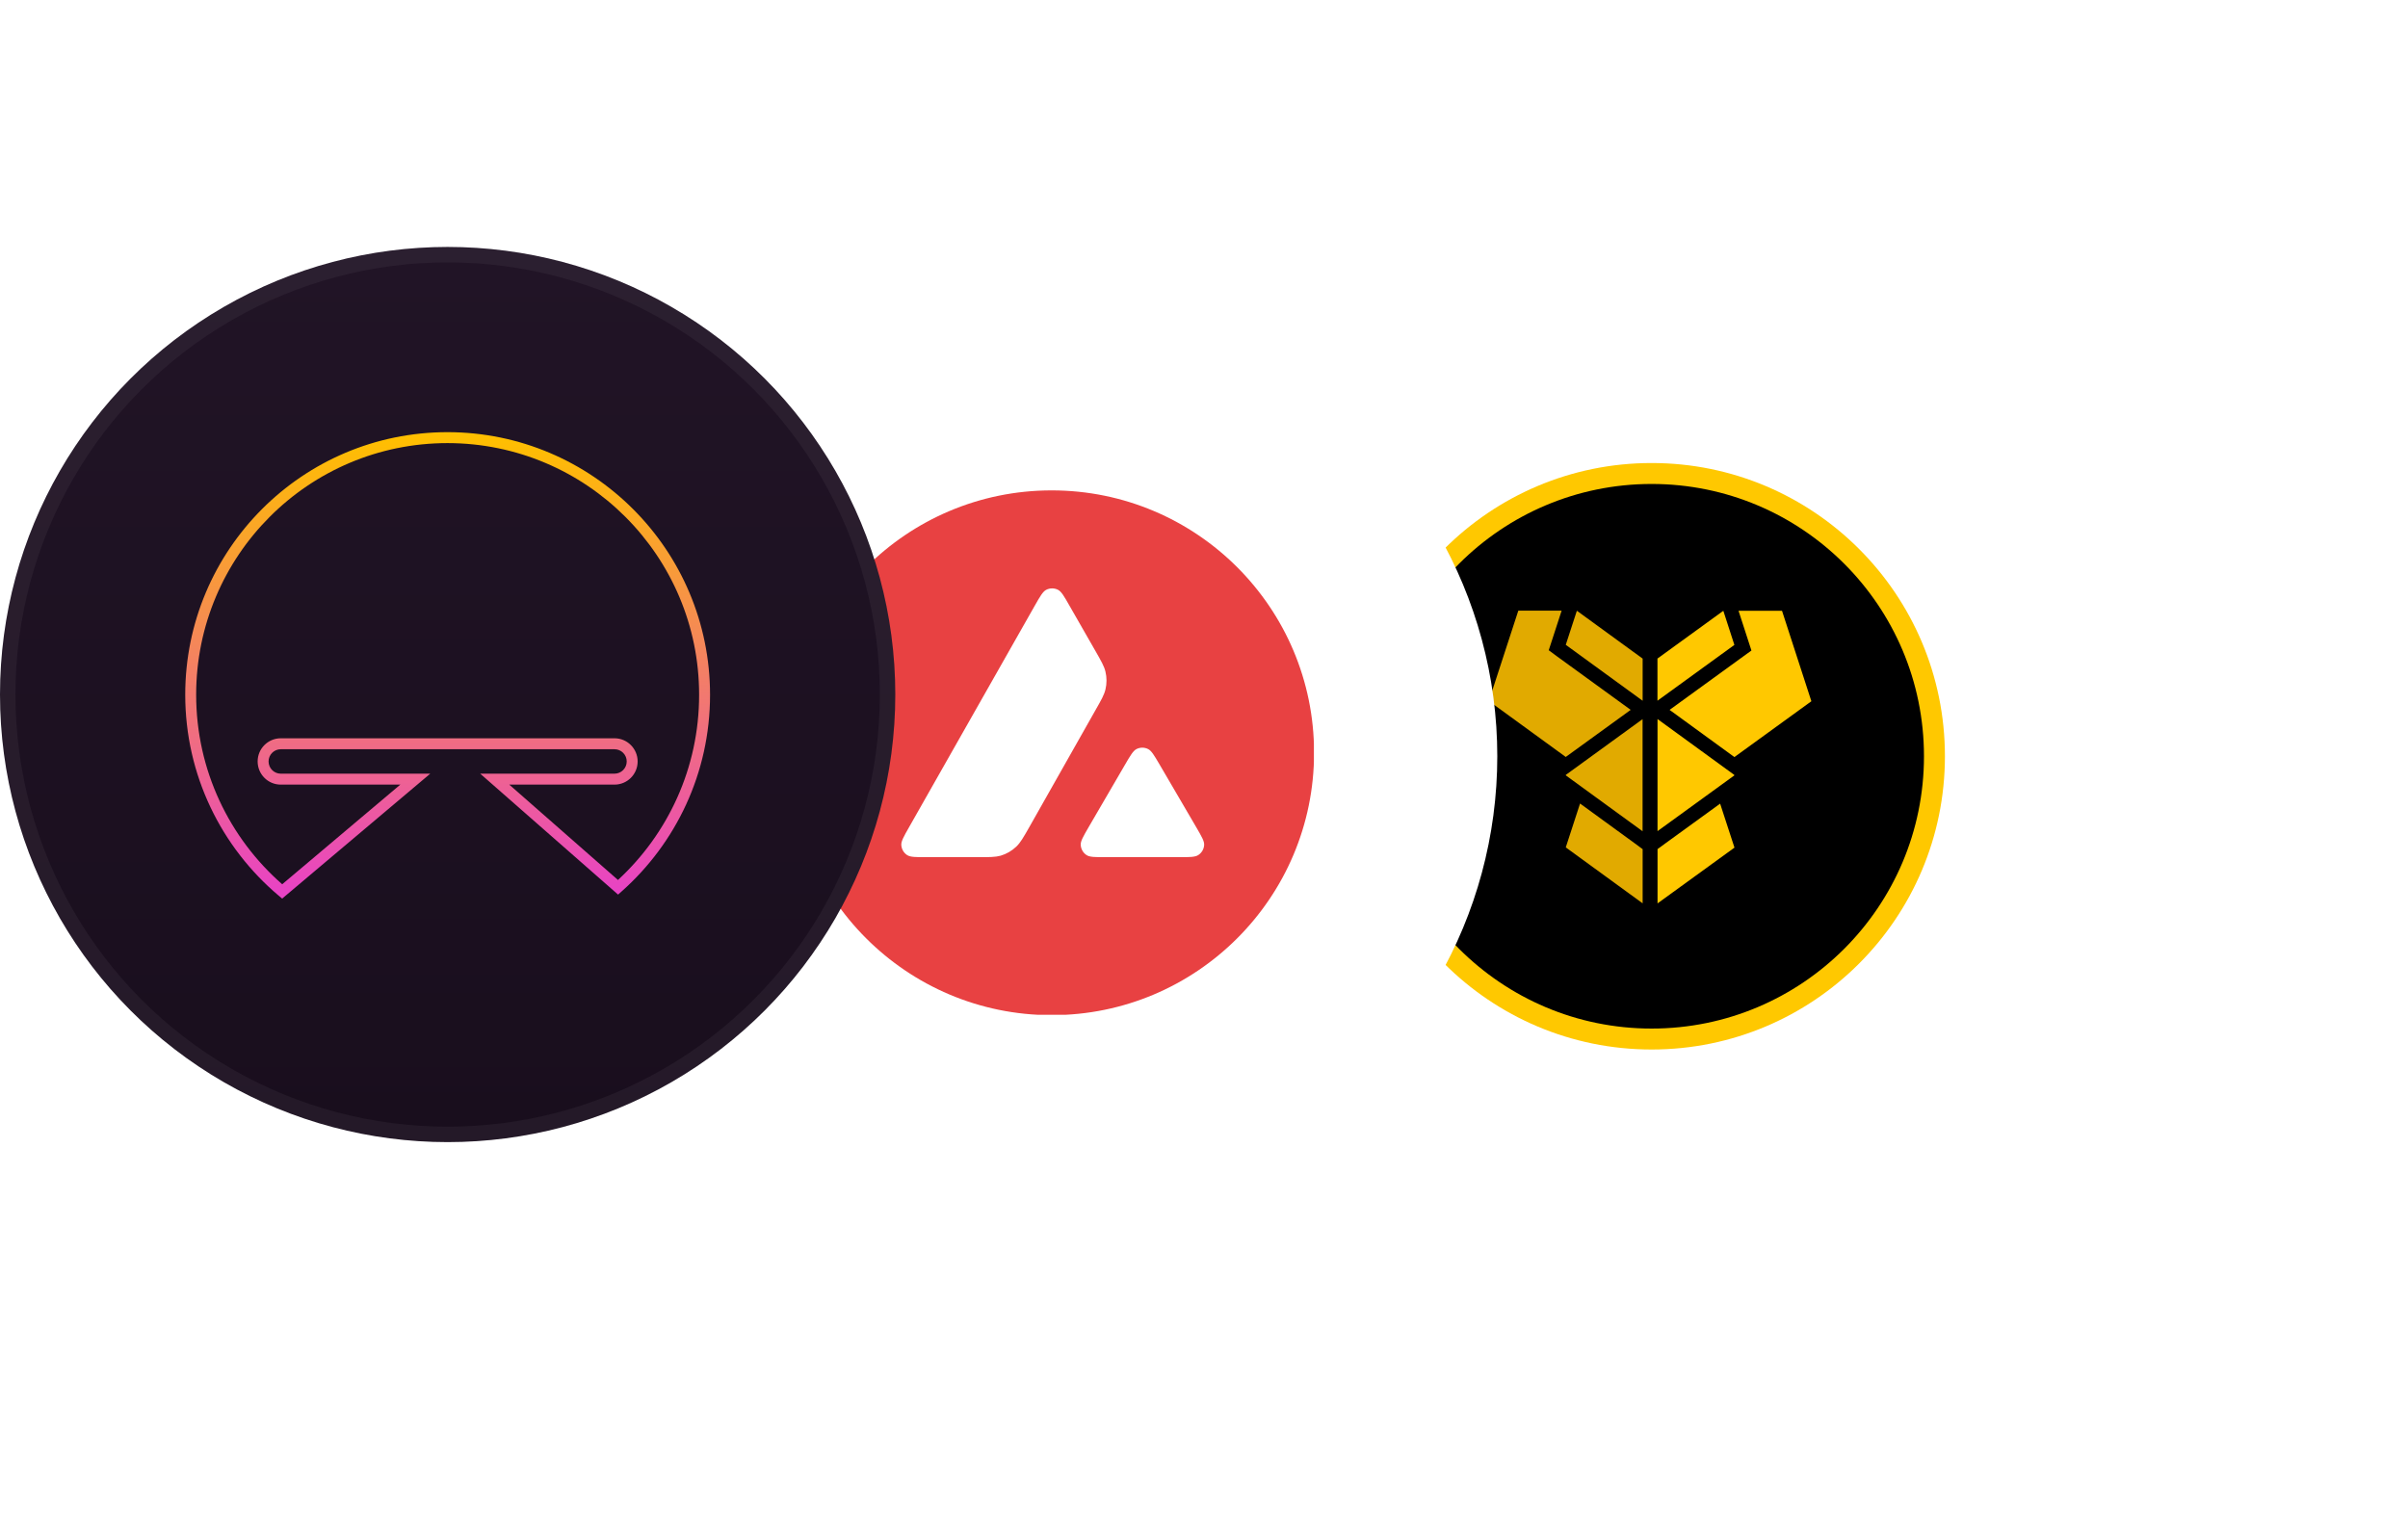 <svg width="156" height="98" viewBox="0 0 156 98" fill="none" xmlns="http://www.w3.org/2000/svg">
<g filter="url(#filter0_d_5507_11905)">
<circle cx="107" cy="45" r="29" fill="white"/>
<circle cx="107" cy="45" r="28.5" stroke="white" stroke-opacity="0.05"/>
<path d="M107 64C117.493 64 126 55.493 126 45C126 34.507 117.493 26 107 26C96.507 26 88 34.507 88 45C88 55.493 96.507 64 107 64Z" fill="#FFC800"/>
<path d="M107 62.643C116.744 62.643 124.643 54.744 124.643 45C124.643 35.256 116.744 27.357 107 27.357C97.256 27.357 89.357 35.256 89.357 45C89.357 54.744 97.256 62.643 107 62.643Z" fill="black"/>
<path d="M115.446 35.574H112.63L113.254 37.499L113.465 38.148L112.912 38.548L108.163 41.995L112.362 45.052L117.348 41.435L115.446 35.574Z" fill="#FFC800"/>
<path d="M100.884 38.538L100.333 38.13L100.545 37.482L101.169 35.564H98.363L96.455 41.42L101.435 45.045L105.643 41.994L100.884 38.538Z" fill="#E1AA00"/>
<path d="M106.417 38.672L102.156 35.571L101.437 37.779L106.417 41.404V38.673V38.672Z" fill="#E1AA00"/>
<path d="M111.644 35.575L107.377 38.67V41.401L112.36 37.785L111.644 35.575Z" fill="#FFC800"/>
<path d="M101.986 45.81L101.444 46.203L101.433 46.234L106.413 49.859V42.594L101.986 45.81Z" fill="#E1AA00"/>
<path d="M112.348 46.203L111.805 45.808L107.381 42.589V49.851L112.358 46.239L112.348 46.203Z" fill="#FFC800"/>
<path d="M106.416 51.018L105.865 50.611L102.362 48.062L101.437 50.904L106.417 54.529V51.011L106.416 51.018Z" fill="#E1AA00"/>
<path d="M111.437 48.07L107.925 50.617L107.382 51.015V54.533L112.366 50.919L111.437 48.07Z" fill="#FFC800"/>
</g>
<g filter="url(#filter1_d_5507_11905)">
<circle cx="68" cy="45" r="29" fill="white"/>
<circle cx="68" cy="45" r="28.5" stroke="white" stroke-opacity="0.05"/>
<g clip-path="url(#clip0_5507_11905)">
<path d="M78.605 33.583H57.612V52.662H78.605V33.583Z" fill="white"/>
<path fill-rule="evenodd" clip-rule="evenodd" d="M85.131 44.773C85.131 54.162 77.52 61.773 68.131 61.773C58.742 61.773 51.131 54.162 51.131 44.773C51.131 35.384 58.742 27.773 68.131 27.773C77.52 27.773 85.131 35.384 85.131 44.773ZM63.314 51.538H60.015C59.322 51.538 58.979 51.538 58.77 51.404C58.545 51.258 58.407 51.016 58.39 50.748C58.378 50.502 58.549 50.201 58.891 49.6L67.038 35.241C67.384 34.632 67.56 34.327 67.781 34.214C68.019 34.093 68.303 34.093 68.541 34.214C68.762 34.327 68.938 34.632 69.284 35.241L70.959 38.165L70.968 38.18C71.342 38.834 71.532 39.165 71.615 39.514C71.707 39.894 71.707 40.294 71.615 40.675C71.531 41.025 71.343 41.359 70.963 42.023L66.684 49.587L66.673 49.607C66.296 50.266 66.105 50.601 65.841 50.853C65.552 51.129 65.206 51.329 64.826 51.442C64.479 51.538 64.091 51.538 63.314 51.538ZM71.646 51.538H76.373C77.07 51.538 77.421 51.538 77.63 51.4C77.856 51.254 77.998 51.008 78.01 50.74C78.022 50.502 77.855 50.213 77.527 49.647C77.515 49.627 77.504 49.608 77.492 49.588L75.124 45.537L75.097 45.491C74.765 44.928 74.597 44.644 74.381 44.534C74.143 44.413 73.863 44.413 73.625 44.534C73.408 44.647 73.233 44.944 72.886 45.541L70.526 49.592L70.518 49.606C70.173 50.202 70 50.5 70.013 50.744C70.029 51.012 70.167 51.258 70.393 51.404C70.597 51.538 70.948 51.538 71.646 51.538Z" fill="#E84142"/>
</g>
</g>
<circle cx="29" cy="45" r="29" fill="url(#paint0_linear_5507_11905)"/>
<circle cx="29" cy="45" r="28.5" stroke="white" stroke-opacity="0.05"/>
<path fill-rule="evenodd" clip-rule="evenodd" d="M28.995 28.709C19.999 28.709 12.708 36.006 12.708 45.01C12.708 49.907 14.864 54.3 18.282 57.293L25.934 50.837H18.19C17.355 50.837 16.691 50.158 16.691 49.336C16.691 48.501 17.369 47.835 18.19 47.835H39.81C40.645 47.835 41.309 48.514 41.309 49.336C41.309 50.172 40.631 50.837 39.81 50.837H32.993L40.035 57.015C43.264 54.037 45.292 49.766 45.292 45.02C45.292 36.016 37.992 28.719 28.995 28.709ZM12 45.01C12 35.614 19.608 28 28.995 28H28.995C38.382 28.01 46 35.624 46 45.02C46 50.09 43.782 54.64 40.274 57.755L40.041 57.962L31.111 50.128H39.81C40.244 50.128 40.601 49.776 40.601 49.336C40.601 48.902 40.25 48.544 39.81 48.544H18.19C17.756 48.544 17.399 48.896 17.399 49.336C17.399 49.77 17.75 50.128 18.19 50.128H27.873L18.279 58.222L18.051 58.029C14.35 54.905 12 50.232 12 45.01Z" fill="url(#paint1_linear_5507_11905)"/>
<defs>
<filter id="filter0_d_5507_11905" x="58" y="0" width="98" height="98" filterUnits="userSpaceOnUse" color-interpolation-filters="sRGB">
<feFlood flood-opacity="0" result="BackgroundImageFix"/>
<feColorMatrix in="SourceAlpha" type="matrix" values="0 0 0 0 0 0 0 0 0 0 0 0 0 0 0 0 0 0 127 0" result="hardAlpha"/>
<feOffset dy="4"/>
<feGaussianBlur stdDeviation="10"/>
<feComposite in2="hardAlpha" operator="out"/>
<feColorMatrix type="matrix" values="0 0 0 0 0 0 0 0 0 0 0 0 0 0 0 0 0 0 0.26 0"/>
<feBlend mode="normal" in2="BackgroundImageFix" result="effect1_dropShadow_5507_11905"/>
<feBlend mode="normal" in="SourceGraphic" in2="effect1_dropShadow_5507_11905" result="shape"/>
</filter>
<filter id="filter1_d_5507_11905" x="19" y="0" width="98" height="98" filterUnits="userSpaceOnUse" color-interpolation-filters="sRGB">
<feFlood flood-opacity="0" result="BackgroundImageFix"/>
<feColorMatrix in="SourceAlpha" type="matrix" values="0 0 0 0 0 0 0 0 0 0 0 0 0 0 0 0 0 0 127 0" result="hardAlpha"/>
<feOffset dy="4"/>
<feGaussianBlur stdDeviation="10"/>
<feComposite in2="hardAlpha" operator="out"/>
<feColorMatrix type="matrix" values="0 0 0 0 0 0 0 0 0 0 0 0 0 0 0 0 0 0 0.26 0"/>
<feBlend mode="normal" in2="BackgroundImageFix" result="effect1_dropShadow_5507_11905"/>
<feBlend mode="normal" in="SourceGraphic" in2="effect1_dropShadow_5507_11905" result="shape"/>
</filter>
<linearGradient id="paint0_linear_5507_11905" x1="29" y1="16" x2="29" y2="74" gradientUnits="userSpaceOnUse">
<stop stop-color="#211426"/>
<stop offset="1" stop-color="#190E1D"/>
</linearGradient>
<linearGradient id="paint1_linear_5507_11905" x1="29" y1="28.354" x2="29" y2="57.759" gradientUnits="userSpaceOnUse">
<stop stop-color="#FFBF00"/>
<stop offset="1" stop-color="#E843C4"/>
</linearGradient>
<clipPath id="clip0_5507_11905">
<rect width="34" height="34" fill="white" transform="translate(51.12 27.75)"/>
</clipPath>
</defs>
</svg>
